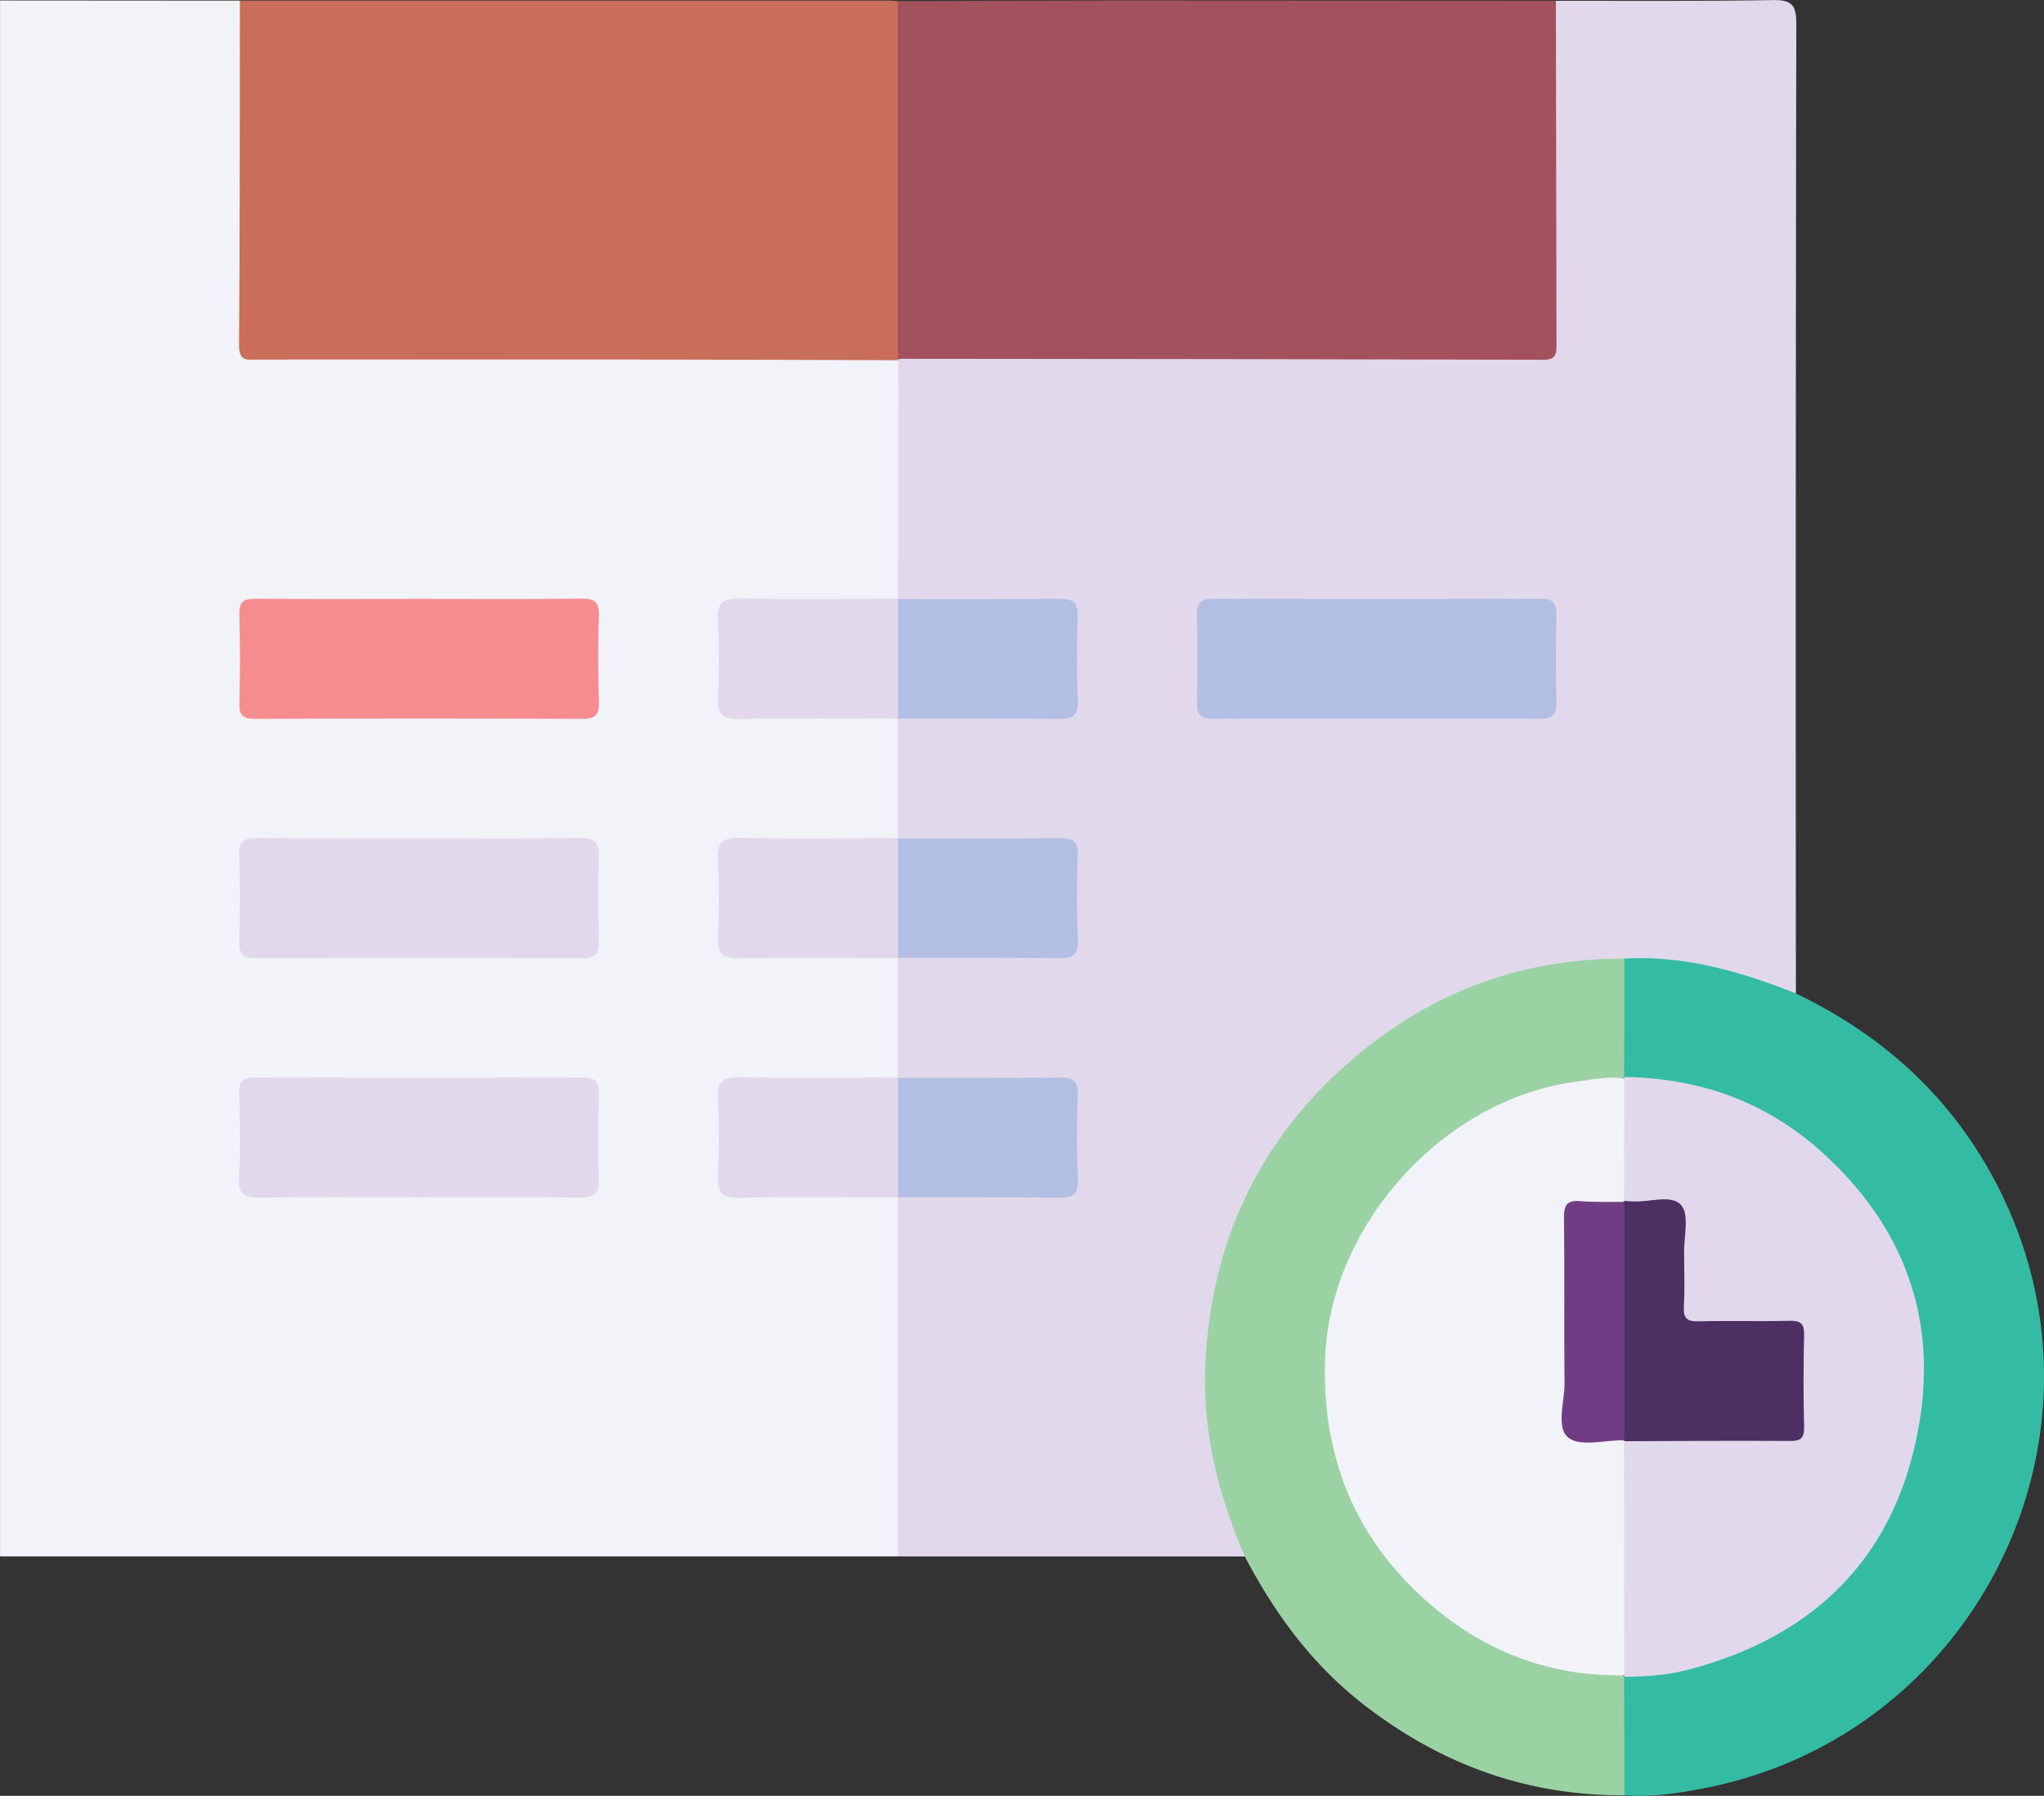 <svg id="Layer_1" data-name="Layer 1" xmlns="http://www.w3.org/2000/svg" viewBox="0 0 719.34 632.1"><rect x="0" y="0" width="719.34" height="632.1" fill="#333333" stroke="none"/><defs><style>.cls-1{fill:#f2f2f9;}.cls-2{fill:#e1d8eb;}.cls-3{fill:#c86e5a;}.cls-4{fill:#a3515d;}.cls-5{fill:#34bba4;}.cls-6{fill:#9bd2a4;}.cls-7{fill:#f58d8f;}.cls-8{fill:#e2d8eb;}.cls-9{fill:#b2bfe2;}.cls-10{fill:#4b3061;}.cls-11{fill:#703d84;}</style></defs><path class="cls-1" d="M316.35,547.82l-316,0V.16L84.76.22c2.78,3.44,2.06,7.56,2.06,11.47.07,34.14,0,68.28.05,102.42,0,9.86.3,10.15,10.31,10.16q103.14,0,206.26,0c4.38,0,8.95-.81,12.95,2,2.34,2.71,2.15,6,2.16,9.28q.1,33.13,0,66.28c0,3,.09,6.08-1.71,8.75-2.83,2.76-6.47,2.36-9.92,2.38-14.26.1-28.52,0-42.78.07-8.17.05-8.72.65-8.8,8.8q-.1,10.17,0,20.34c.09,7.82.67,8.47,8.35,8.53,14.26.11,28.52,0,42.78.07,3.46,0,7.07-.37,10.09,2a9,9,0,0,1,1.85,5.82c.27,10.14.23,20.28,0,30.43a9.85,9.85,0,0,1-1.68,5.89c-2.88,2.64-6.51,2.24-10,2.26-14.24.1-28.49,0-42.74.07-8.1,0-8.63.65-8.7,8.88-.06,7,.19,14-.08,21-.22,5.71,2.05,7.94,7.78,7.87,14.48-.17,29-.11,43.44,0,3.46,0,7.07-.37,10.08,2.05a9,9,0,0,1,1.85,5.82c.27,10.15.23,20.29,0,30.43a9.83,9.83,0,0,1-1.68,5.89c-2.9,2.64-6.53,2.24-10,2.26-13.56.09-27.12,0-40.68,0-10.71,0-10.74.06-10.75,11.08,0,6.32.21,12.64-.06,18.94-.26,5.83,2.29,7.82,7.91,7.76,14.49-.17,29-.12,43.49,0,3.46,0,7.08-.37,10,2.2,2.06,2.86,1.86,6.19,1.87,9.43q.06,53.81,0,107.62C318.56,541.78,318.75,545.13,316.35,547.82Z" transform="translate(-0.33)"/><path class="cls-2" d="M316.35,547.82q0-63.15-.08-126.32l.94-.9c3-1.62,6.36-1.28,9.6-1.29,14.25-.06,28.5-.16,42.74,0,5.62.08,8.09-1.9,7.87-7.73-.3-7.69-.21-15.41,0-23.11.11-5.15-2.17-7.05-7.14-7q-21.36.11-42.73,0c-3.48,0-7,.42-10.32-1.28l-.93-.92v-42l.94-.9c3-1.62,6.36-1.28,9.6-1.29,14.25-.06,28.5-.16,42.74,0,5.62.07,8.09-1.91,7.87-7.74-.3-7.69-.21-15.41,0-23.11.11-5.15-2.17-7.05-7.14-7q-21.37.1-42.73,0c-3.48,0-7,.42-10.32-1.28l-.93-.91V253l.94-.9c3-1.62,6.36-1.28,9.6-1.29,14.25-.06,28.5-.15,42.74,0,5.62.07,8.09-1.91,7.87-7.74-.3-7.69-.21-15.41,0-23.11.11-5.15-2.17-7-7.14-7q-21.37.09-42.73,0c-3.48,0-7,.42-10.32-1.28l-.93-.91.07-84,.94-1c3.93-2.11,8.23-1.45,12.39-1.45q101.46-.07,202.91,0c13.2,0,13.21,0,13.21-12.88q0-49.84,0-99.69c0-3.9-.74-8,2.06-11.47,25.47,0,51,.16,76.42-.25,6.51-.1,8.15,1.81,8.14,8.21q-.29,170.72-.14,341.44c-2.88,1.54-5.44,0-8-1a135.83,135.83,0,0,0-51.87-9.56c-70.61-.62-133,52-144.25,121.72a145.42,145.42,0,0,0,8.54,77.69c1.16,3,3.21,5.84,1.65,9.31Z" transform="translate(-0.33)"/><path class="cls-3" d="M316.34,126.79c-26.89-.08-53.78-.21-80.68-.23q-72.27-.06-144.54,0c-3.42,0-6.71,1-6.66-5,.32-40.45.24-80.91.3-121.37l228.79,0c.93,0,1.86.14,2.79.22,2.56,2.66,2.2,6.06,2.21,9.28q.09,53.69,0,107.35c0,3.23.34,6.63-2.26,9.26Z" transform="translate(-0.33)"/><path class="cls-4" d="M316.29,126.28q0-62.94,0-125.89C342.07.31,367.79.17,393.51.17q77.19,0,154.38.08.08,60.69.21,121.37c0,3.35-.52,5-4.5,5Q429.94,126.34,316.29,126.28Z" transform="translate(-0.33)"/><path class="cls-5" d="M572,337.41c21.18-1.19,40.94,4.57,60.32,12.24,32.48,15.58,57.32,39,72.94,71.67,41.56,86.95-10.72,190-105.48,208.16-9.19,1.76-18.38,3.19-27.77,2.4a6.07,6.07,0,0,1-2-4.32c-.17-12-1.15-24,.55-35.92,1.54-3.47,4.76-3.26,7.77-3.49C629.5,584.34,669.3,547.08,675,496c6.17-55.67-31.72-103.27-83.84-113.19a75.92,75.92,0,0,0-13.2-1.69c-2.8,0-5.72-.13-7.23-3.24-1.89-12-.8-24.06-.66-36.1A6.13,6.13,0,0,1,572,337.41Z" transform="translate(-0.33)"/><path class="cls-6" d="M572,337.41q0,20.83-.08,41.67l-.66.86c-5.35,1.93-11,1.71-16.55,2.62-52.4,8.68-90.72,57.73-86.16,110.51a103.88,103.88,0,0,0,89.65,94c4.36.6,8.9.43,13.06,2.28l.66.88.09,41.66c-34.7.22-65.33-11.15-92.47-32.46-17.77-14-30.74-31.74-41.13-51.59-9.4-21.92-15.15-44.64-13.85-68.67,2.31-42.68,19.14-78.45,51.78-106.37C503.83,349.26,535.71,337.33,572,337.41Z" transform="translate(-0.33)"/><path class="cls-7" d="M148.5,210.8c18.71,0,37.41.14,56.12-.09,4.64-.05,6.69.89,6.49,6.09-.4,10-.3,20.1,0,30.15.12,4.4-1,6.11-5.77,6.08q-57.52-.27-115,0c-4,0-5.9-.79-5.77-5.35q.45-15.78,0-31.56c-.13-4.58,1.76-5.39,5.77-5.36C109.68,210.89,129.09,210.81,148.5,210.8Z" transform="translate(-0.33)"/><path class="cls-8" d="M148.11,295.06c18.7,0,37.4.16,56.1-.1,5-.07,7.12,1.13,6.9,6.59-.41,9.8-.27,19.63-.05,29.44.1,4.28-.82,6.32-5.73,6.29q-57.51-.24-115,0c-4.83,0-5.91-1.87-5.81-6.22.24-10.05.28-20.11,0-30.15-.14-4.7,1.62-6,6.1-5.93C109.78,295.18,129,295.06,148.11,295.06Z" transform="translate(-0.33)"/><path class="cls-8" d="M147.83,421.45c-18.69,0-37.4-.16-56.09.1-5.28.08-7.57-1.07-7.28-6.93.49-9.79.26-19.63.08-29.44-.07-3.95.78-5.95,5.36-5.93q57.85.19,115.7,0c4.5,0,5.53,1.81,5.45,5.85-.19,10-.3,20.1,0,30.14.17,5-1.66,6.36-6.46,6.3C185.7,421.32,166.77,421.45,147.83,421.45Z" transform="translate(-0.33)"/><path class="cls-8" d="M316.27,253c-18.64,0-37.3-.27-55.94.09-6,.11-7.58-1.89-7.32-7.57.42-9.07.43-18.19,0-27.26-.27-5.69,1.33-7.69,7.32-7.57,18.64.35,37.3.1,55.95.09l.09.09c1.7,1.83,2.05,4.11,2.09,6.45q.26,14.56,0,29.14c0,2.33-.39,4.62-2.09,6.44Z" transform="translate(-0.33)"/><path class="cls-8" d="M316.27,337.24c-18.64,0-37.3-.27-55.94.09-6,.11-7.58-1.89-7.32-7.57.42-9.07.43-18.19,0-27.26-.27-5.69,1.33-7.69,7.32-7.57,18.64.35,37.3.1,55.95.09l.09.09c1.7,1.83,2.05,4.11,2.09,6.45q.26,14.56,0,29.14c0,2.33-.39,4.62-2.09,6.44Z" transform="translate(-0.33)"/><path class="cls-8" d="M316.27,421.5c-18.64,0-37.3-.27-55.94.09-6,.11-7.58-1.89-7.32-7.57.42-9.07.43-18.19,0-27.26-.27-5.69,1.33-7.69,7.32-7.57,18.64.35,37.3.1,55.95.09l.09.09c1.7,1.83,2.05,4.11,2.09,6.45q.26,14.56,0,29.13c0,2.34-.39,4.63-2.09,6.45Z" transform="translate(-0.33)"/><path class="cls-9" d="M484.46,252.93c-18.94,0-37.87-.11-56.81.09-4.5,0-6.22-1.25-6.09-5.94.3-10,.26-20.11,0-30.15-.11-4.36,1-6.24,5.8-6.22q57.51.25,115,0c4.18,0,5.83,1.19,5.73,5.57-.25,10.28-.29,20.57,0,30.85.14,4.79-1.76,5.89-6.17,5.85C522.8,252.83,503.63,252.93,484.46,252.93Z" transform="translate(-0.33)"/><path class="cls-9" d="M316.37,252.88v-42c18.89,0,37.77.08,56.66-.12,4.57,0,6.78.89,6.59,6.11-.36,10-.36,20,0,30.06.19,5.21-2,6.16-6.59,6.11C354.14,252.81,335.26,252.9,316.37,252.88Z" transform="translate(-0.33)"/><path class="cls-9" d="M316.37,337.14v-42c18.89,0,37.77.08,56.66-.13,4.57-.05,6.78.9,6.6,6.11q-.56,15,0,30.07c.18,5.21-2,6.16-6.6,6.11C354.14,337.07,335.26,337.16,316.37,337.14Z" transform="translate(-0.33)"/><path class="cls-9" d="M316.37,421.4v-42c18.89,0,37.77.08,56.66-.13,4.57-.05,6.78.9,6.6,6.11q-.56,15,0,30.07c.18,5.21-2,6.16-6.6,6.11C354.14,421.33,335.26,421.42,316.37,421.4Z" transform="translate(-0.33)"/><path class="cls-8" d="M571.91,379.08c26.45.35,50,8.69,69.66,26.5,28,25.32,40.38,57,34.38,94.34-7.57,47.05-36,75.92-81.84,87.89-7.25,1.89-14.72,2.3-22.2,2.41l.06-.55c-2.46-2.39-2.24-5.53-2.25-8.52q-.13-32.86,0-65.73c0-2.79,0-5.62,1.69-8.08,2.83-2.76,6.48-2.35,9.94-2.37,14.27-.1,28.55,0,42.83-.07,8.08-.06,8.68-.72,8.75-8.93.06-7.49,0-15,0-22.47,0-4.43-1.95-6.31-6.35-6.32-8.66,0-17.33.17-26-.08-7.93-.22-9.48-1.74-9.72-9.53-.24-7.95,0-15.91-.1-23.87s-.66-8.34-8.32-8.66c-3.69-.16-7.56.49-10.8-2.1-1.86-2.34-1.89-5.14-1.92-7.91q-.15-13.83,0-27.67c0-2.74,0-5.6,2.22-7.74Z" transform="translate(-0.33)"/><path class="cls-1" d="M571.86,507.29q.06,41.19.11,82.38c-25.09.46-47.36-7.61-66.5-23.47-27.31-22.63-39.93-52.09-38.83-87.52,1.46-47.41,41.71-91.94,88.64-98,5.55-.72,11.05-1.93,16.69-1.05q0,21.54-.11,43.06l-.85.93c-3.71,2-7.76,1.27-11.68,1.37s-6.24,1.44-6.27,5.69q-.19,34.32,0,68.65c0,4.26,2.4,5.57,6.26,5.67s8-.61,11.7,1.36Z" transform="translate(-0.33)"/><path class="cls-10" d="M571.86,422.68c.93.06,1.87.1,2.8.18,6,.46,13.91-2.63,17.34,1.34,2.93,3.39.91,11.1,1,16.91.07,6.3.26,12.62-.07,18.91-.2,4,1.12,5.15,5.09,5.06,10.74-.27,21.49.09,32.22-.19,4.08-.1,5.08,1.29,5,5.15-.23,10.74-.27,21.49,0,32.23.11,4.16-1.43,5-5.21,4.92-19.38-.11-38.76,0-58.15.1l.15-.37c-2.56-2.61-2.3-6-2.31-9.19q-.09-32.75,0-65.49c0-3.22-.25-6.58,2.31-9.19Z" transform="translate(-0.33)"/><path class="cls-11" d="M572,423.05v83.87c-6.74-.06-15.48,2.43-19.69-.87-4.49-3.51-1.31-12.66-1.38-19.33-.22-19.39.07-38.8-.19-58.2-.06-4.65,1.3-6.11,5.85-5.74C561.71,423.19,566.87,423,572,423.05Z" transform="translate(-0.33)"/></svg>